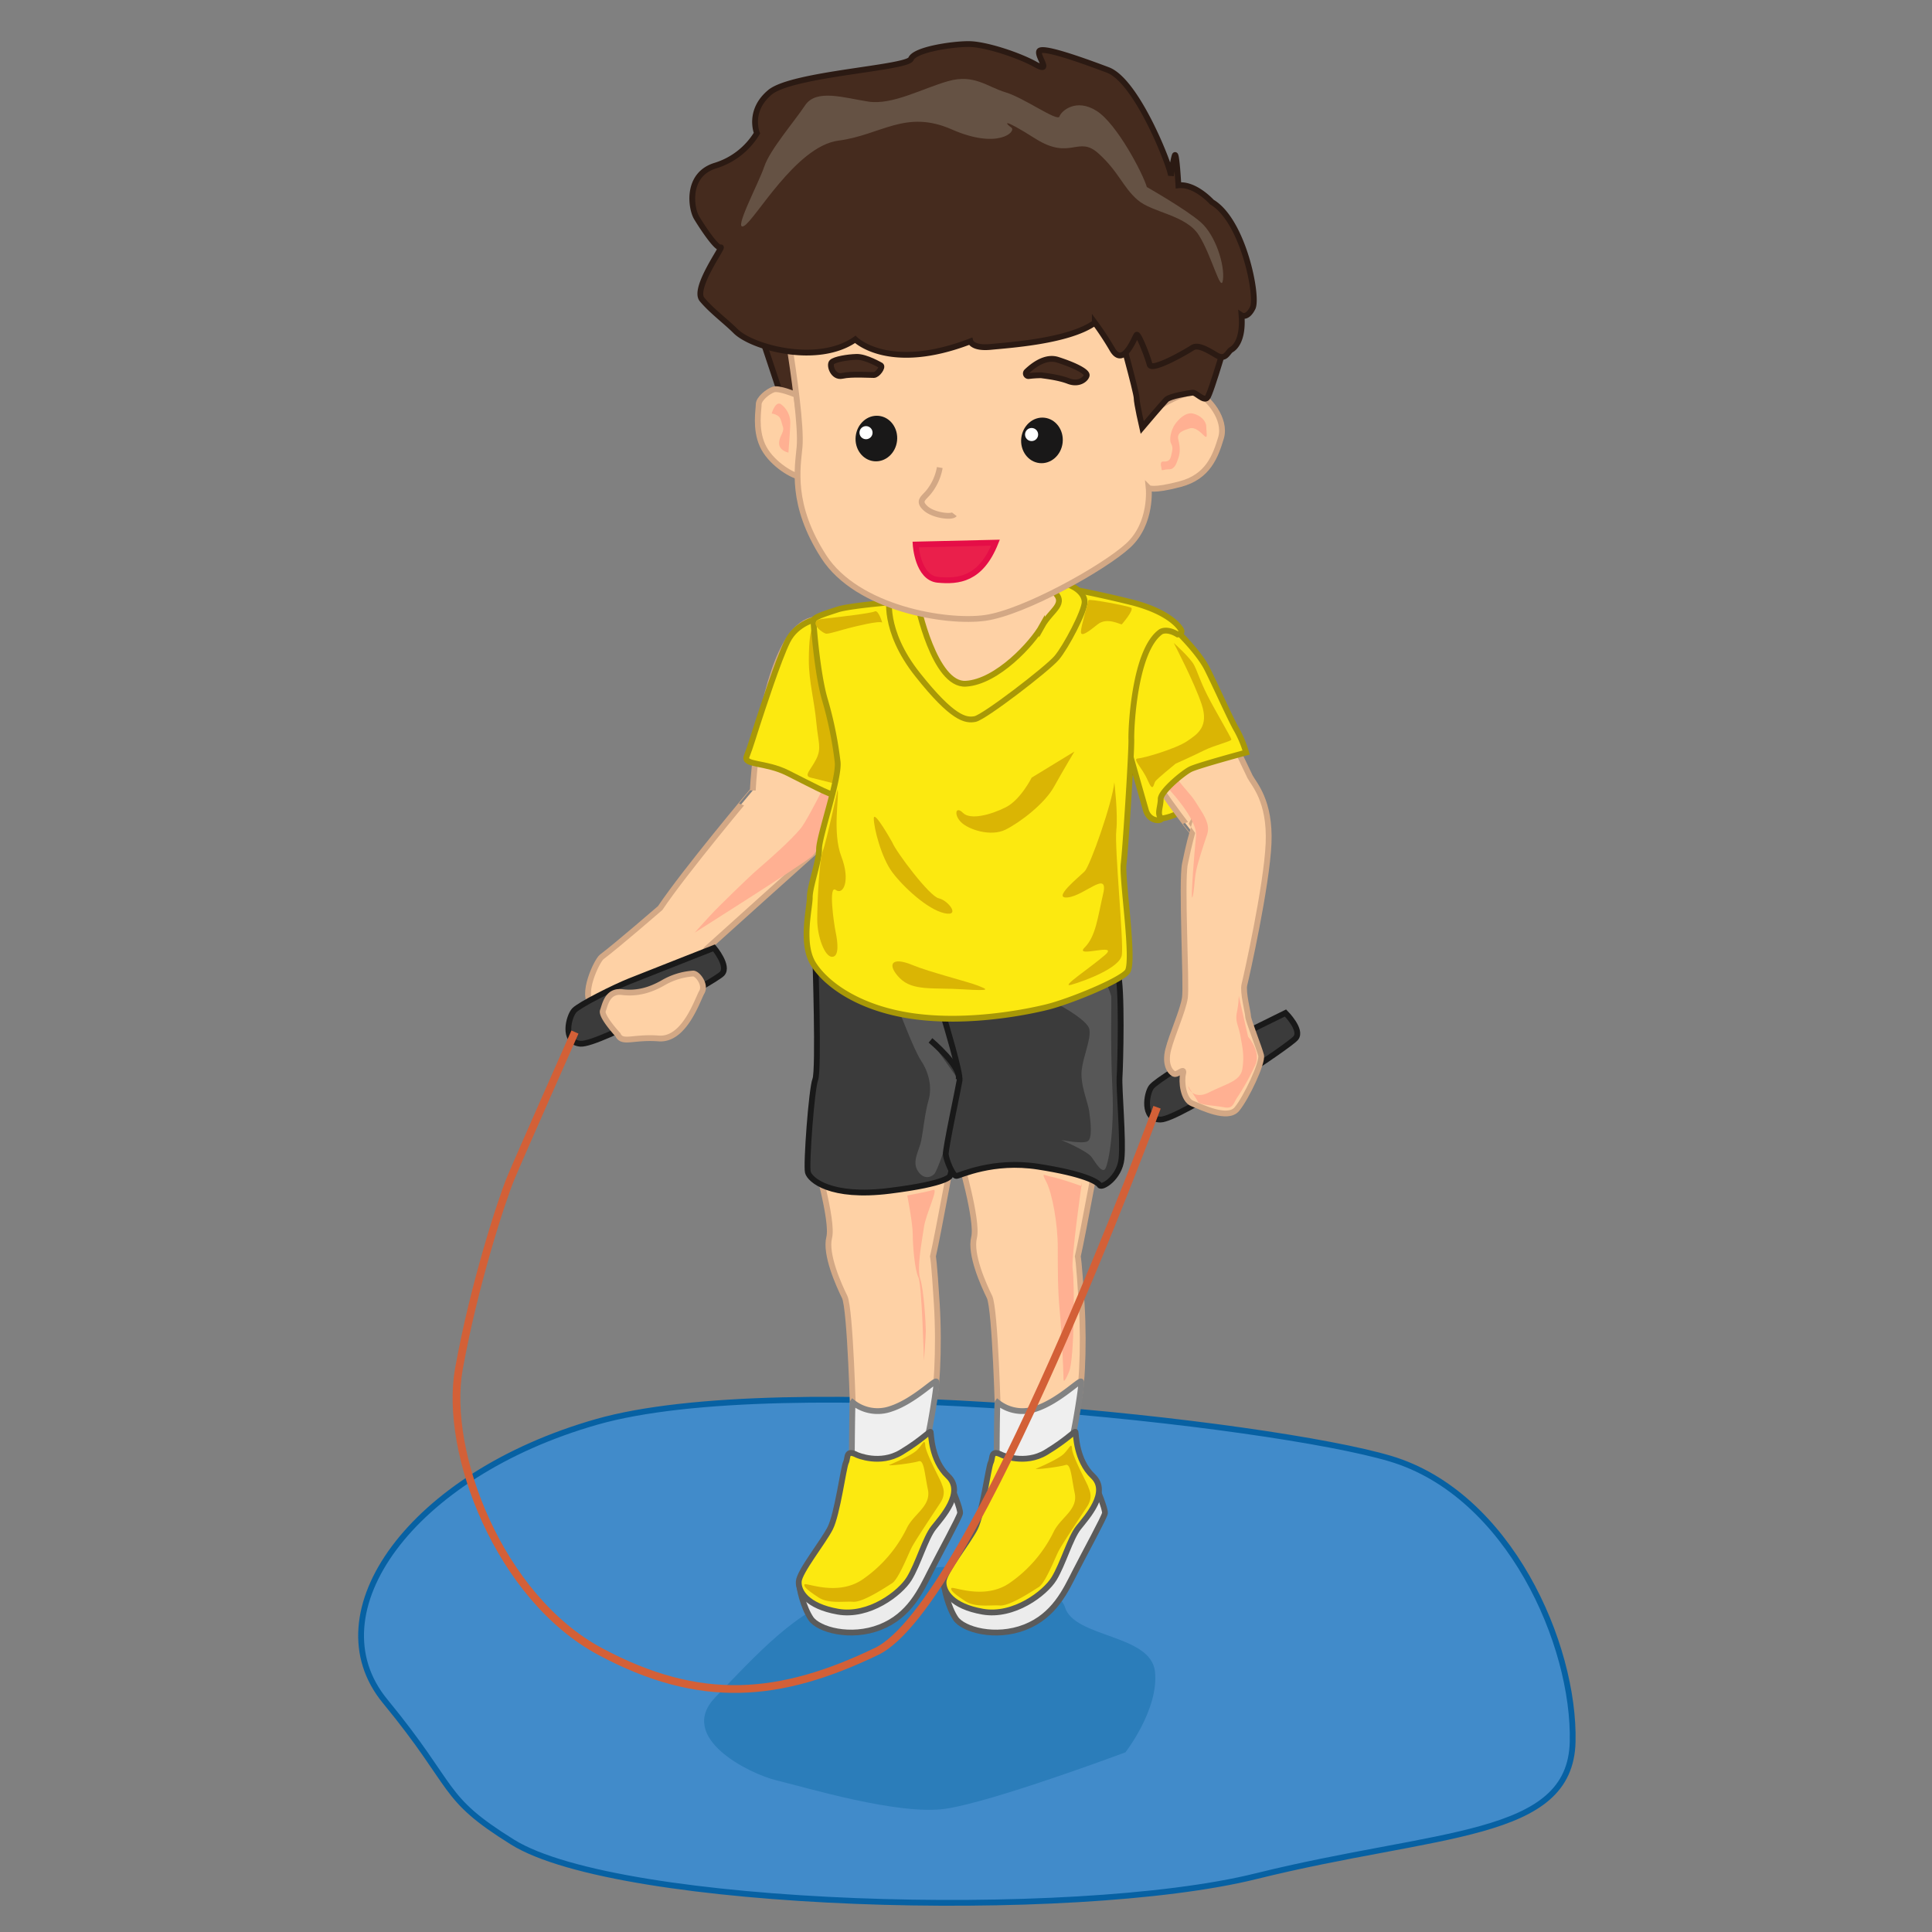 <svg id="Layer_1" data-name="Layer 1" xmlns="http://www.w3.org/2000/svg" viewBox="0 0 1000 1000"><rect x="0" y="0" width="1000" height="1000" fill="#808080" stroke="none"/><defs><style>.cls-1{fill:#418bca;stroke:#0761a3;}.cls-1,.cls-12,.cls-15,.cls-16,.cls-20,.cls-21,.cls-3,.cls-5,.cls-6,.cls-7,.cls-8,.cls-9{stroke-miterlimit:10;}.cls-1,.cls-12,.cls-15,.cls-16,.cls-20,.cls-3,.cls-5,.cls-6,.cls-7,.cls-8,.cls-9{stroke-width:3px;}.cls-2{fill:#2b7dba;}.cls-3{fill:#bf1029;stroke:#9b001e;}.cls-4{fill:#aa0f34;}.cls-15,.cls-5{fill:#fed1a5;}.cls-5{stroke:#d3a885;}.cls-6{fill:#3b3b3b;stroke:#191919;}.cls-7{fill:#efefef;stroke:#828282;}.cls-8{fill:#ececec;}.cls-8,.cls-9{stroke:#5b5b5b;}.cls-12,.cls-9{fill:#fce910;}.cls-10{fill:#dcb303;}.cls-11{fill:#575757;}.cls-12{stroke:#a89807;}.cls-13{fill:#ffb092;}.cls-14{fill:#dab504;}.cls-15{stroke:#eabf98;}.cls-16{fill:#452b1e;stroke:#2b1a13;}.cls-17{fill:#655244;}.cls-18{fill:#191818;}.cls-19{fill:#fff;}.cls-20{fill:#ea1f4b;stroke:#e50e47;}.cls-21{fill:none;stroke:#d36037;stroke-width:4px;}</style></defs><title>exercise</title><path class="cls-1" d="M265.25,953.45c55.05,34.32,290.29,41.1,384.78,17.69S812.82,951.88,814,901.57,781.18,773.35,719.66,755,405.22,708.49,308.9,735.94,161.76,834.81,199.3,880.51,227.59,930,265.25,953.45Z"/><path class="cls-2" d="M582.53,907s-68.89,25.75-93.25,29.23-72.37-11.14-87-14.62-52.19-22.26-32-43.14,43.84-47.32,66.8-51.49,42.45-7.66,43.84-13.92,65.41,2.79,70.28,18.79,44.54,13.92,46.62,33.4S582.53,907,582.53,907Z"/><path class="cls-3" d="M564.28,616.36l-15.38,4.81,7.69-17.3S565.24,610.59,564.28,616.36Z"/><path class="cls-4" d="M535,758.38s11.59-4.79,14.65-7.81,4-6.36,4.27-2.4,7.78,17.68,8.38,19.51,2.7,5.18-.68,10.33-12.89,19.37-14.74,23-6.8,16.37-10.16,18.48-15,9.93-20.12,9.59-12.78,1.13-17.92-2.25-7.87-5.52-7.25-6.73,17.28,6.5,30.41-2.84a69,69,0,0,0,22.68-26.6C548.2,783.39,557,779.5,555.28,771s-2-15.51-4.77-14.62S537.12,758.69,535,758.38Z"/><path class="cls-5" d="M494.89,587.77s-9.46,51.62-12,62.54c0,0,.59,1.83,2,24.64s0,49.55-2.79,53.48-40.47,6.11-40.47,6.11-1.44-57.15-4.44-63.25-10.19-22-8-30.76-7.63-42-7.63-42S458.8,576.29,475.49,581,494.89,587.77,494.89,587.77Z"/><path class="cls-6" d="M665.37,524.31s-34.91,17.22-42.25,20.9S598.52,559.4,596,562.57s-5,17,4.69,16.91,66.55-38,70-42.19S665.37,524.31,665.37,524.31Z"/><path class="cls-7" d="M441.37,725.88a20.64,20.64,0,0,0,19.75,3.32c11.88-3.87,22.89-15.26,23.5-14.08s-3.19,23.64-4.13,27,2.92,18.26,2.92,18.26L453.61,762l-11.84-2.21-.89-2.74S441.05,726.34,441.37,725.88Z"/><path class="cls-8" d="M492.77,770.45s4.49,10.67,4.17,12.79-10.48,20.61-15.4,30.3-10.79,22.73-26,28.7-31.93,1.31-35.84-4.49-6.38-16.47-5.86-18,44.4-18.85,44.4-18.85Z"/><path class="cls-9" d="M443.64,753.1s11.82,5.25,22.81-1.37,15-11.45,15.26-10.54.21,14.6,9,22.86-3.18,21.26-7.47,26.7-8,18.8-12.64,26.36-20.8,19.93-36.9,17.09-20.6-10.48-20.26-15.64S426,798.27,429.71,791s6.89-31.56,8.13-34S437.58,750,443.64,753.1Z"/><path class="cls-10" d="M460,758.38s11.58-4.79,14.64-7.81,4-6.36,4.27-2.4,7.79,17.68,8.38,19.51,2.7,5.18-.67,10.33-12.9,19.37-14.75,23-6.79,16.37-10.15,18.48-15,9.93-20.13,9.59-12.77,1.13-17.92-2.25-7.86-5.52-7.25-6.73,17.29,6.5,30.42-2.84a69,69,0,0,0,22.67-26.6c3.7-7.27,12.54-11.16,10.77-19.69s-2-15.51-4.77-14.62S462.14,758.69,460,758.38Z"/><path class="cls-5" d="M569.87,587.77s-9.46,51.62-12,62.54c0,0,.6,1.83,2,24.64s0,49.55-2.79,53.48-40.47,6.11-40.47,6.11-1.44-57.15-4.44-63.25-10.19-22-8-30.76-7.62-42-7.62-42,37.23-22.24,53.92-17.57S569.87,587.77,569.87,587.77Z"/><path class="cls-7" d="M516.35,725.88a20.64,20.64,0,0,0,19.75,3.32c11.88-3.87,22.89-15.26,23.49-14.08s-3.19,23.64-4.12,27,2.92,18.26,2.92,18.26L528.59,762l-11.84-2.21-.9-2.74S516,726.34,516.35,725.88Z"/><path class="cls-8" d="M567.74,770.45s4.49,10.67,4.17,12.79-10.47,20.61-15.4,30.3-10.79,22.73-26,28.7-31.92,1.31-35.84-4.49-6.38-16.47-5.86-18,44.41-18.85,44.41-18.85Z"/><path class="cls-9" d="M518.61,753.1s11.82,5.25,22.81-1.37,15-11.45,15.27-10.54.21,14.6,9,22.86-3.18,21.26-7.48,26.7-8,18.8-12.63,26.36S524.74,837,508.65,834.2s-20.6-10.48-20.26-15.64S501,798.27,504.68,791s6.9-31.56,8.13-34S512.56,750,518.61,753.1Z"/><path class="cls-10" d="M536,760.3s11.58-4.79,14.64-7.81,4-6.35,4.27-2.4,7.79,17.68,8.38,19.51,2.7,5.19-.68,10.33-12.89,19.37-14.74,23-6.8,16.37-10.15,18.48-15,9.93-20.13,9.59-12.77,1.13-17.92-2.24-7.87-5.53-7.25-6.74,17.28,6.5,30.42-2.84a69,69,0,0,0,22.67-26.6c3.69-7.27,12.53-11.16,10.77-19.68s-2-15.52-4.77-14.63S538.08,760.62,536,760.3Z"/><path class="cls-6" d="M422,495.25s1.92,58.63,0,63.44-4.81,44.21-3.85,48.06,11.54,13.46,42.3,9.61,31.33-7.74,31.33-7.74l9-35.51,1.92-14.42,2.89-40.37Z"/><path class="cls-11" d="M465.27,523.12c1,1.92,7.69,20.19,11.54,26s5.77,13.46,3.84,20.19-2.88,16.34-3.84,21.15S472,601,474.89,605.79s6.73,3.84,8.65,1.92,7.69-20.19,7.69-20.19l9.61-28.83V529.85l-19.22-9.61Z"/><path class="cls-6" d="M489,528.09s8.27,27.24,7.67,31.16-7.4,35.42-7.14,38.29,3.64,11.31,5.55,11.13,18.8-8.46,42.3-4.8,30.65,7.76,31.78,9.59,10.27-3.83,11.32-13.58-1.4-36.55-1-42.38,1.48-47.43-1-54-33.94,8.88-46.29,11-32.11,7.75-36.81,9.15S489,528.09,489,528.09Z"/><path class="cls-6" d="M481.62,538.5s16.51,13.87,14.5,20.39"/><path class="cls-11" d="M544.45,518.09s18.72,9.43,19.45,14.84-3.06,13.28-4,20.76,3.26,17,3.87,21.53,1.89,14-.82,15.51-13.67-.69-13.67-.69,13.35,5.55,15.74,8.9,4.91,7.61,6.69,6.46,5.19-19.08,4.06-41.9-.35-45.9-.6-47.71-3.12-8.77-4.07-8.64S544.45,518.09,544.45,518.09Z"/><polygon class="cls-3" points="584.85 400.53 593.12 383.74 581.58 373.17 580.62 400.08 584.85 400.53"/><path class="cls-12" d="M601.11,423.68s8.42-1,11.75-5.56-5-13.72-5-13.72l-8,.49S593.72,422.27,601.11,423.68Z"/><path class="cls-5" d="M423.66,320.54c-1.91.27-13.31-1.57-23,26.92s-11,61.65-11,61.65S354.62,450.76,341.72,470c0,0-22.32,19.33-30.24,25.27-2.52,1.88-11.23,20.14-4.81,25,27.1,20.43,30.7,18,36.53,14.42,12.69-7.85,15.6-17,16.34-19.23,2.88-8.65,3.79-22.2,6.38-24.5s57-51.44,61.38-54.95,11.51-36.5,13.19-45.46.81-65.11-3.26-66.49S423.66,320.54,423.66,320.54Z"/><path class="cls-13" d="M435.48,390.47c-1,0-16.35,32.68-21.15,38.45s-14.42,14.42-21.15,20.19-21.15,20.18-23.07,22.1-10.57,11.54-10.57,11.54,54.79-34.61,60.56-39.41,19.22-36.53,19.22-39.41S435.48,390.47,435.48,390.47Z"/><path class="cls-5" d="M589.27,318.38c1,0,14.42-1,24,15.38S645,398.16,647,402s10.57,12.49,9.61,34.6-11.53,69.21-12.5,73.05S646,524.08,646,526s5.76,16.34,6.73,20.18-7.69,22.11-12.5,27.88-18.26-1-23.07-2.89-5.77-11.53-4.81-15.38-2.88,1-4.8,0-4.81-4.8-2.89-12.49,7.69-20.19,8.66-26.92-1.93-59.59,0-69.21,3.84-16.34,3.84-16.34S596,403.93,589.27,389.51s-20.18-27.88-20.18-27.88Z"/><path class="cls-13" d="M590.24,368.36s11.53,23.07,16.34,30.76,9.61,11.54,12.49,16.34,7.69,10.58,5.77,16.34S620,446.22,619.07,451s-1,11.53-1.92,13.46,1-23.07,1.92-31.72-14.42-25-19.22-29.8-12.5-20.11-13-25S590.24,368.36,590.24,368.36Z"/><path class="cls-12" d="M423,320.3s-10.57,1.92-15.38,11.54-13.46,36.52-15.38,42.29-3.84,12.5-5.77,17.3,9.62,2.89,21.15,8.65,20.19,10.58,26.91,12.5,11.54,5.77,11.54,2.88-14.42-70.17-15.38-71.13S423,320.3,423,320.3Z"/><path class="cls-14" d="M420.58,325.59c-1,0-1.93,5.76-1.93,16.34s2.89,21.15,3.85,31.72,2.88,13.46,0,19.22-6.73,8.65-2.88,9.62,20.18,4.8,20.18,5.76,1-45.17,0-48.06S420.58,325.59,420.58,325.59Z"/><path class="cls-12" d="M606.58,324.15s13.45,12.49,18.26,22.1,12.5,26.92,15.38,31.72A57.55,57.55,0,0,1,645,389.51s-25,6.73-28.84,8.65-15.38,11.54-15.38,15.38-1.92,7.69,0,9.61-5.77,2.89-7.69-3.84l-9.61-33.65-10.58-11.53s8.65-44.22,11.54-47.1S606.58,324.15,606.58,324.15Z"/><path class="cls-12" d="M463.35,311.65c-1.92,0-24,1.92-29.8,3.84s-12.49,3.85-12.49,5.77,1.92,26.92,5.76,40.37a196.88,196.88,0,0,1,6.73,32.69c1,8.65-9.61,38.45-9.61,45.17s-4.81,19.23-4.81,25-4.8,24,1.93,34.6,24,23.07,51.9,26.92,57.68-1.93,69.21-4.81,37.49-13.46,41.34-18.26-2.89-48.07-1.93-55.76,4.18-57.85,4-64.49,1.75-46.05,15.21-55.66c0,0,3-2.09,8.73,1.36,0,0,2.8-.4,1.84-2.32s-6.73-9.61-26-14.42S549.86,304,549.86,304,498,302,480.65,307.8,463.35,311.65,463.35,311.65Z"/><path class="cls-15" d="M467.2,311.65s15.38,49,30.76,50,47.1-27.87,50-32.68,4.81-21.15,4.81-21.15l-10.58-7.69Z"/><path class="cls-12" d="M550.82,302c-4.8-1-90.35,6.73-90.35,6.73s-3.85,17.3,14.42,40.37,25,24,29.8,23.07,37.48-26,42.29-31.72,14.42-24,14.42-28.84S555.63,303,550.82,302Zm-11.53,22.11c-4.81,8.65-23.07,28.83-39.41,29.79s-25-41.33-25-41.33,62.48-13.46,70.17-6.73S544.1,315.49,539.29,324.15Z"/><path class="cls-14" d="M576.78,404.89c-1,10.57-12.5,43.25-15.38,46.14s-17.3,14.42-8.65,13.46,21.14-14.42,18.26-1.93-3.84,22.11-9.61,27.88,18.26-2.88,10.57,3.84-24,17.31-17.3,15.38,25-8.65,26-15.38-3.84-55.75-2.88-64.4S576.78,404.89,576.78,404.89Z"/><path class="cls-14" d="M433.55,408.73c1,2.89-2.88,22.11,1.93,34.61s1,20.18-2.89,17.3-1,17.3,0,22.11,1.92,12.5-1.92,12.5S423,484.67,423,476s1-30.76,2.88-35.57S433.55,408.73,433.55,408.73Z"/><path class="cls-14" d="M580.62,323.18c-1,0-7.69-3.84-12.49,0s-8.65,6.73-8.65,3.85,3.84-15.38,3.84-16.34,20.19,2.88,22.11,3.84S580.62,323.18,580.62,323.18Z"/><path class="cls-14" d="M456.62,322.22c-1.92-1-13.45,1.93-17.3,2.89S429.71,328,427.79,328s-10.58-6.73-1.93-7.69,25-2.88,26.92-3.84S456.62,322.22,456.62,322.22Z"/><path class="cls-13" d="M646,536.58s6.73,7.69,3.84,14.42a124.23,124.23,0,0,1-9.61,17.3c-1.92,2.88-1.92,5.77-6.73,4.81s-12.5-1-13.46-2.89-3.84-5.77-4.8-7.69,1,7.69,10.57,2.89,16.34-5.77,17.3-12.5,0-10.57-1-16.34-2.88-7.69-1.92-12.5a49.07,49.07,0,0,0,1-8.65Z"/><path class="cls-16" d="M390.3,162.66,409,218.89s9.61-10.57,8.65-12.5-4.32-43.73-4.32-43.73Z"/><path class="cls-5" d="M412.17,204.42s-8.9-3.79-11.78-2.83-7.69,4.8-7.69,7.69-1.92,12.49,1.92,21.14S409,245.8,413.85,246.77,412.17,204.42,412.17,204.42Z"/><path class="cls-13" d="M408.08,234.27s-4.81-1-4.81-4.81,2.89-5.76,1.93-8.65-1-4.8-2.89-5.77a7.43,7.43,0,0,0-2.88-1s1.92-6.73,4.81-4.8a11.82,11.82,0,0,1,4.8,9.61C409,222.73,408.08,234.27,408.08,234.27Z"/><path class="cls-5" d="M594.56,252.53s1.92,18.27-10.57,29.8-53.83,34.61-74,37.49S443.65,315,426.34,288.1,412.89,242,413.85,231.39s-2.89-37.49-5.77-55.76,6.73-40.37,55.75-42.29,106.7,1,123,9.61,13.46,67.29,13.46,67.29,13.46-8.65,19.22-6.73,15.38,13.46,12.5,23.07-6.73,20.19-21.15,24S594.56,252.53,594.56,252.53Z"/><path class="cls-13" d="M601.29,239.08c.68-.68,3.84,1,4.81-2.89s1-4.8,0-6.73,0-6.73,1.92-9.61,5.77-6.73,9.61-5.77,6.73,3.85,6.73,6.73,1,6.73-1,4.81-4.81-4.81-7.69-3.85-6.73,1.93-5.77,5.77,1,6.73,0,9.61-1.92,5.77-4.81,5.77-3.84,1-3.84,0S600.33,240,601.29,239.08Z"/><path class="cls-16" d="M578.7,168.42s9.61,34.61,9.61,37.49,2.89,15.38,2.89,15.38,10.57-12.49,12.49-14.42,11.81-3.41,13.6-3.63,5.63,4.6,7.55,2.67,11.53-35.56,11.53-35.56Z"/><path class="cls-16" d="M606.1,91c0-3.84-17.31-49-32.69-54.79s-34.6-12.49-35.56-9.61,6.73,11.54-1.92,6.73S510,22.8,501.32,22.8s-27.88,2.88-29.8,7.69-61.52,7.69-73,17.3-6.73,21.15-6.73,21.15a38.25,38.25,0,0,1-21.63,16.82c-15.13,4.73-12.49,22.11-9.61,26.91S371.07,129,373,128.05,358.58,149.2,363.38,155s12.36,11.39,17.31,16.34c8.65,8.65,42.77,17.78,62,4.32,0,0,17.3,17.31,59.59,1,0,0,1,3.85,10.58,2.89s40.37-2.89,53.82-12.5a155.76,155.76,0,0,1,9.14,13.94c5.76,9.61,11.53-6.73,12.49-7.69s5.77,11.54,6.73,15.38,19.23-6.73,22.11-8.65,7.69,1,12.5,3.84,5.72-1.76,7.69-2.88,6.24-5.29,5.28-17.78c0,0,2.89,1.92,5.77-3.85s-4.81-45.18-21.15-54.79c0,0-8.65-9.61-17.3-8.65,0,0-1-18.26-1.92-15.38S606.1,91,606.1,91Z"/><path class="cls-17" d="M593.6,96.81c-1.92-6.73-15.38-32.68-26-39.41s-18.27,0-19.23,2.89-18.26-9.62-27.87-12.5S504.2,38.18,490.75,42s-28.84,12.5-41.34,10.58-26.91-6.73-32.68,1.92-18.26,23.07-21.15,31.72S379.24,119.88,385,117s26.92-41.34,49-44.22S468.64,56.44,492.67,67s33.64,1,30.76-1-5.77-5.76,12.5,5.77,22.1-1.92,32.68,7.69,12.49,17.3,20.18,24,25,7.69,31.72,18.26,11.54,30.76,12.5,23.07-3.84-23.07-11.53-29.79S593.6,96.81,593.6,96.81Z"/><path class="cls-16" d="M532.47,194.65a1.35,1.35,0,0,1-1.08-2.31c3.41-3.28,9.78-8.13,16.07-6.12,9.2,2.95,15.38,6.23,15,8.11s-4,5-9.46,2.9-13.16-2.81-14.1-3A54,54,0,0,0,532.47,194.65Z"/><path class="cls-16" d="M456,189.19s-7.82-4.6-12.62-4.47S432,186,430.54,187.48s.65,8.15,5.43,7.06,14.42-.39,16.34-.44S457,190.12,456,189.19Z"/><ellipse class="cls-18" cx="539.3" cy="227.94" rx="11.81" ry="10.77" transform="translate(253.66 739.03) rotate(-83.71)"/><circle class="cls-19" cx="533.95" cy="224.91" r="3.39"/><ellipse class="cls-18" cx="453.59" cy="226.98" rx="11.81" ry="10.77" transform="translate(178.3 652.98) rotate(-83.71)"/><circle class="cls-19" cx="448.25" cy="223.95" r="3.39"/><path class="cls-5" d="M486.42,242a27.91,27.91,0,0,1-5.63,12.56c-2.68,3.36-5.9,4.63-1.8,8.46s13.7,4.88,15,3.2"/><path class="cls-20" d="M473.93,281.85s1,17.3,11.53,18.26,22.11,0,29.8-19.22Z"/><path class="cls-6" d="M369.58,490.63s-36.23,14.25-43.85,17.3S300,520,297.21,523s-6.37,16.49,3.26,17.24S370,507.93,373.72,504,369.58,490.63,369.58,490.63Z"/><path class="cls-13" d="M560,614s-10.58-3.85-15.38-4.81-5.77-2.88-2.89,2.89,5.77,21.14,5.77,33.64,0,22.11,1,32.68,1.92,30.76,1.92,33.64,0,4.81,2.89-1.92,2.88-47.1,1.92-52.87S560,612,560,612Z"/><path class="cls-21" d="M598.89,573.11S503.72,830.72,453.74,854.75s-91.32,27.87-143.23,0-80.74-102.85-73-146.11,22.11-87.47,26.92-99,33.16-75.45,33.16-75.45"/><path class="cls-5" d="M319.85,535.62s-8.91-9.61-7.8-12.5,2.23-10.57,10-9.61,14.48-1,21.17-4.81a35.81,35.81,0,0,1,15.59-4.8c2.23,0,6.69,5.76,4.46,9.61s-8.91,25-22.28,24S322.08,540.42,319.85,535.62Z"/><path class="cls-14" d="M607.54,332.8s8.65,7.69,10.57,11.53,2.88,7.69,6.73,15.38,12.5,22.11,12.5,23.07-8.66,2.88-14.42,5.77-14.42,6.73-14.42,6.73S599,403,598,404.4s-1,6.26-3.92-.47-8.23-11.16-5.08-11.35,19.5-5,25.27-8.84,11.53-7.69,7.69-19.22S607.54,332.8,607.54,332.8Z"/><path class="cls-14" d="M534,402.49s-5.76,11.53-13.45,15.38-18.27,6.72-22.11,2.88-4.81,1-1,4.81,15.38,7.69,23.07,3.84,20.18-13.46,25-22.11S556.11,389,556.11,389Z"/><path class="cls-14" d="M461.91,436.13c1.92,4.81,19.22,27.88,24,28.84s11.54,9.61,2.88,7.69-21.14-13.46-26.91-21.15-9.61-23.07-9.61-27.88S461.91,436.13,461.91,436.13Z"/><path class="cls-14" d="M472.48,499.57c8.37,3.49,28.84,8.65,33.65,10.57s7.69,2.89-7.69,1.93-26,1-32.69-5.77S461,494.76,472.48,499.57Z"/><path class="cls-13" d="M469.6,618.76s10.57-1.92,13.46-2.88-3.85,12.5-4.81,19.23-3.84,21.14-1.92,26.91,2.88,24,2.88,26.92-1,15.37-1,15.37-1-39.41-2.88-43.25-2.89-16.34-2.89-22.11S469.6,618.76,469.6,618.76Z"/></svg>
